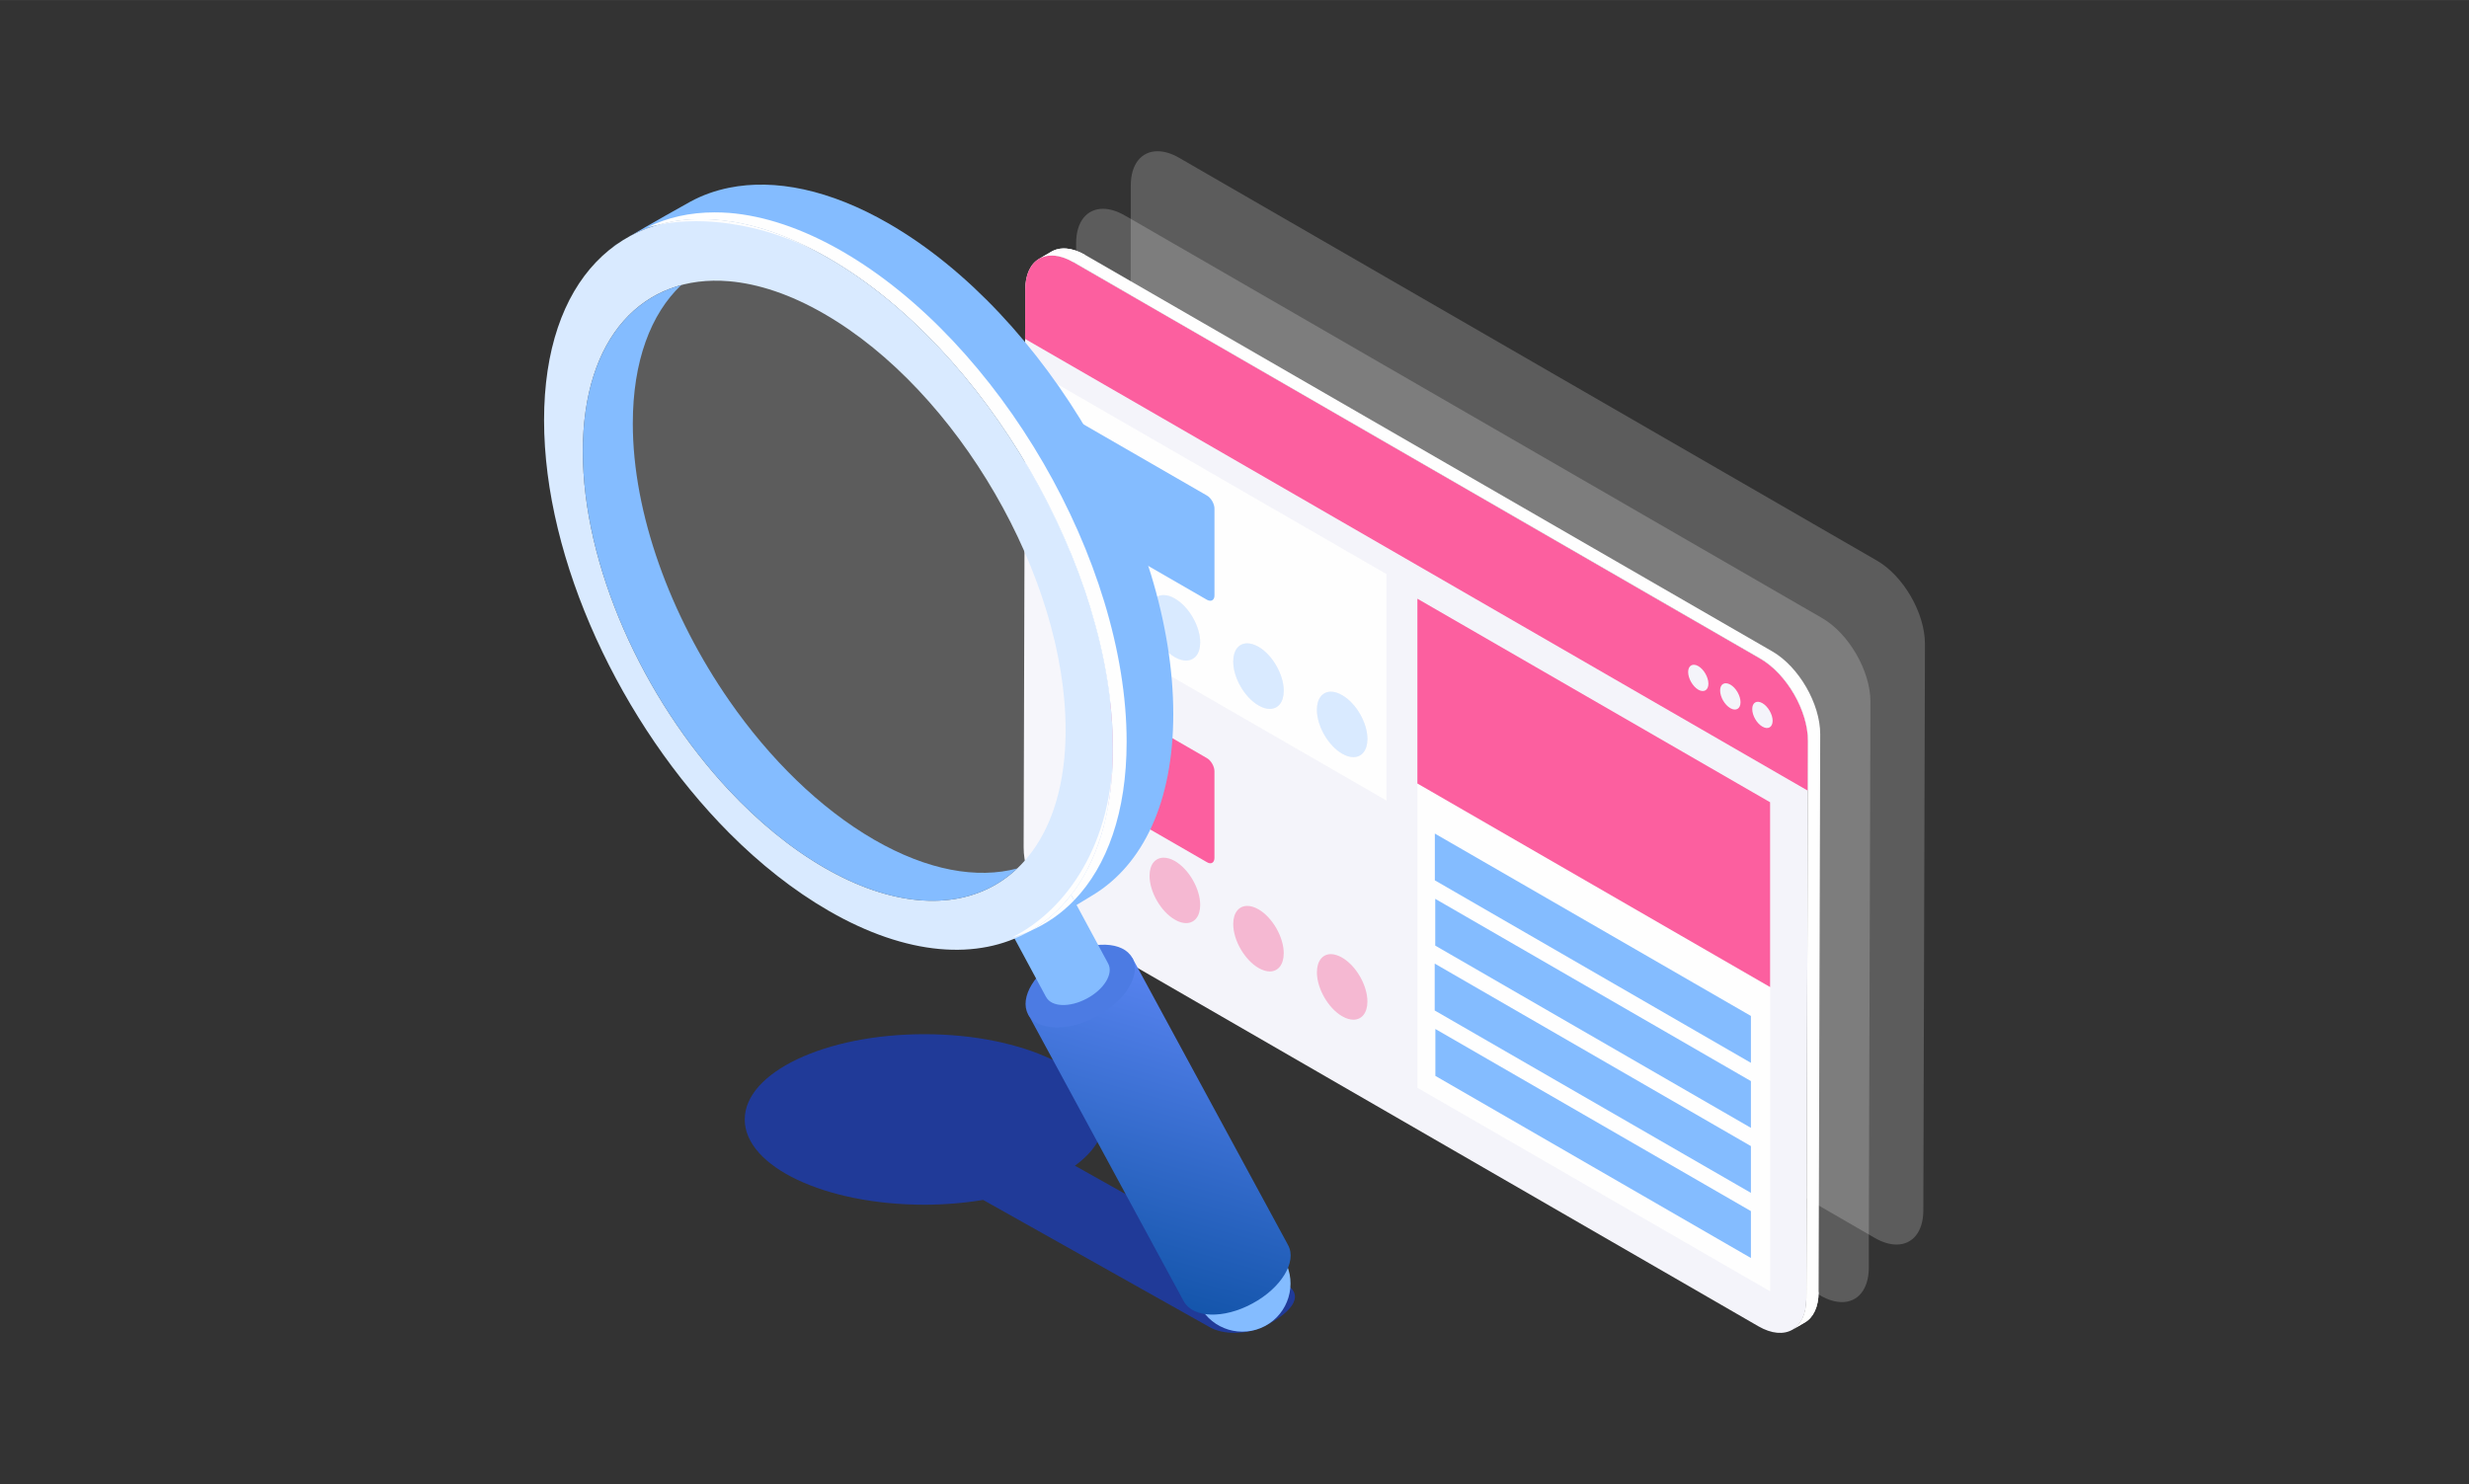 <?xml version="1.0" encoding="UTF-8"?>
<!DOCTYPE svg PUBLIC "-//W3C//DTD SVG 1.1//EN" "http://www.w3.org/Graphics/SVG/1.1/DTD/svg11.dtd">
<!-- Creator: CorelDRAW X8 -->
<svg xmlns="http://www.w3.org/2000/svg" xml:space="preserve" width="136.313mm" height="81.957mm" version="1.1" style="shape-rendering:geometricPrecision; text-rendering:geometricPrecision; image-rendering:optimizeQuality; fill-rule:evenodd; clip-rule:evenodd"
viewBox="0 0 18529 11140"
 xmlns:xlink="http://www.w3.org/1999/xlink">
 <rect x="0" y="0" width="18529" height="11140" fill="#333333" stroke="none"/>
 <defs>
  <style type="text/css">
   <![CDATA[
    .fil0 {fill:none}
    .fil13 {fill:#FEFEFE;fill-rule:nonzero}
    .fil8 {fill:#FEFEFE;fill-rule:nonzero}
    .fil7 {fill:#F5B8D2;fill-rule:nonzero}
    .fil14 {fill:#86BAE5;fill-rule:nonzero}
    .fil10 {fill:#203A98;fill-rule:nonzero}
    .fil12 {fill:#4C7BE3;fill-rule:nonzero}
    .fil5 {fill:#84BCFF;fill-rule:nonzero}
    .fil6 {fill:#D9EAFF;fill-rule:nonzero}
    .fil2 {fill:#F4F4FA;fill-rule:nonzero}
    .fil3 {fill:#FC5F9F;fill-rule:nonzero}
    .fil4 {fill:#FEFEFE;fill-rule:nonzero}
    .fil9 {fill:#FEFEFE;fill-opacity:0.2}
    .fil1 {fill:#FEFEFE;fill-rule:nonzero;fill-opacity:0.2}
    .fil11 {fill:url(#id0);fill-rule:nonzero}
   ]]>
  </style>
  <linearGradient id="id0" gradientUnits="userSpaceOnUse" x1="8348.17" y1="9792.88" x2="9052.15" y2="7290.63">
   <stop offset="0" style="stop-opacity:1; stop-color:#1153A8"/>
   <stop offset="1" style="stop-opacity:1; stop-color:#5A85F2"/>
  </linearGradient>
 </defs>
 <g id="Слой_x0020_1">
  <rect class="fil0" width="18529" height="11140"/>
  <g id="_3012592025184">
   <g>
    <path class="fil1" d="M14233 9342c-50,0 -105,-16 -164,-50l-659 -381 -3654 -2887 231 -440c0,-230 -1010,-994 -1211,-1110l-291 -1754 1 -1327c0,-164 82,-258 201,-258 49,0 105,16 163,50l5234 3022c201,115 363,397 362,627l-1 378 -11 3872c0,164 -82,258 -201,258z"/>
    <path class="fil1" d="M13823 9774c-49,0 -105,-16 -163,-50l-103 -60 2 -667 8 -3062 1 -372c1,-227 -159,-504 -357,-618l-4728 -2730 -407 -236 0 -154c0,-164 82,-258 202,-258 49,0 104,16 163,50l44 25 5189 2997c201,116 363,397 363,627l-1 378 -11 3622 0 250c-1,164 -83,258 -202,258z"/>
    <path class="fil2" d="M7890 1889l-91 53c65,-38 155,-33 255,25l91 -53c-100,-58 -190,-63 -255,-25z"/>
    <path class="fil2" d="M7682 6360c-1,227 159,504 357,618l5158 2978c198,114 359,23 359,-205l11 -3816 1 -372c1,-227 -159,-504 -357,-618l-5157 -2978c-198,-114 -359,-23 -360,205l-1 372 -11 3816z"/>
    <path class="fil3" d="M7693 2544l5874 3391 1 -372c1,-227 -159,-504 -357,-618l-5157 -2978c-198,-114 -359,-23 -360,205l-1 372z"/>
    <path class="fil2" d="M12821 5132c0,49 -34,69 -76,45 -42,-25 -76,-84 -76,-133 0,-48 34,-68 76,-44 42,24 76,84 76,132z"/>
    <path class="fil2" d="M13062 5271c0,49 -34,69 -76,45 -43,-25 -77,-84 -77,-133 0,-49 34,-68 77,-44 42,24 76,84 76,132z"/>
    <path class="fil2" d="M13303 5410c0,49 -35,69 -77,44 -42,-24 -76,-83 -76,-132 0,-49 34,-68 76,-44 42,24 77,84 77,132z"/>
    <path class="fil4" d="M13284 9693l0 -2284 -2647 -1528 0 -1387 0 3671 2647 1528zm-2647 -5199l2647 1528 -2647 -1528zm659 3532l0 352 1844 1065 0 -352 -1844 -1065zm0 -488l0 352 1844 1064 0 -351 -1844 -1065zm0 -488l0 351 1844 1065 0 -351 -1844 -1065zm-403 763c-50,0 -84,40 -84,108 0,97 68,215 152,263 24,14 47,21 67,21 50,0 84,-40 84,-109 0,-97 -68,-215 -151,-263 -25,-14 -48,-20 -68,-20zm403 -1252l0 352 1844 1065 0 -352 -1844 -1065zm-403 763c-50,0 -84,40 -84,109 0,97 68,215 152,263 24,14 47,21 67,21 50,0 84,-40 84,-109 0,-97 -68,-215 -151,-263 -25,-14 -48,-21 -68,-21zm0 -488c-50,0 -84,40 -84,109 0,97 68,214 152,263 24,14 47,20 67,20 50,0 84,-40 84,-109 0,-97 -68,-214 -151,-263 -25,-13 -47,-20 -68,-20zm0 -488c-50,0 -84,39 -84,108 0,97 68,215 152,263 24,14 47,21 67,21 50,0 84,-40 84,-109 0,-97 -68,-215 -151,-263 -25,-14 -47,-20 -68,-20l0 0z"/>
    <polygon class="fil3" points="13284,7409 10637,5881 10637,4494 13284,6022 "/>
    <polygon class="fil5" points="13140,7978 10768,6608 10768,6257 13140,7626 "/>
    <polygon class="fil5" points="13140,8466 10771,7098 10771,6747 13140,8115 "/>
    <polygon class="fil5" points="13140,8954 10767,7585 10767,7233 13140,8603 "/>
    <polygon class="fil5" points="13140,9443 10772,8076 10772,7724 13140,9091 "/>
    <path class="fil4" d="M10405 6009l-2549 -1471 0 -1700 2549 1471 0 1700zm-417 -817c-62,0 -105,50 -105,136 0,122 85,269 189,329 31,18 59,26 85,26 62,0 105,-50 105,-136 0,-122 -85,-269 -190,-329 -30,-18 -59,-26 -84,-26zm-628 -363c-62,0 -105,50 -105,137 0,121 85,269 190,329 30,18 59,26 84,26 63,0 105,-50 105,-136 0,-122 -85,-269 -189,-330 -31,-17 -59,-26 -85,-26zm-627 -362c-63,0 -106,50 -106,136 0,122 85,269 190,330 30,17 59,25 84,25 63,0 106,-50 106,-136 0,-121 -85,-269 -190,-329 -30,-18 -59,-26 -84,-26zm-628 -363c-62,0 -105,50 -105,137 0,121 85,269 189,329 31,18 59,26 85,26 62,0 105,-50 105,-136 0,-122 -85,-269 -190,-330 -30,-17 -59,-26 -84,-26zm-74 -970c-19,0 -31,15 -31,41l0 650c0,37 25,81 56,99l1002 578c9,5 17,7 25,7 18,0 31,-14 31,-40l0 -651c0,-36 -25,-80 -56,-98l-1002 -578c-9,-5 -17,-8 -25,-8z"/>
    <path class="fil5" d="M9083 4509c-8,0 -16,-2 -25,-7l-1002 -578c-31,-18 -56,-62 -56,-99l0 -650c0,-26 12,-41 31,-41 8,0 16,3 25,8l1002 578c31,18 56,62 56,98l0 651c0,26 -13,40 -31,40z"/>
    <path class="fil6" d="M8274 4596c-26,0 -54,-8 -85,-26 -104,-60 -189,-208 -189,-329 0,-87 43,-137 105,-137 25,0 54,9 84,26 105,61 190,208 190,330 0,86 -43,136 -105,136z"/>
    <path class="fil6" d="M8901 4958c-25,0 -54,-8 -84,-25 -105,-61 -190,-208 -190,-330 0,-86 43,-136 106,-136 25,0 54,8 84,26 105,60 190,208 190,329 0,86 -43,136 -106,136z"/>
    <path class="fil6" d="M9529 5321c-25,0 -54,-8 -84,-26 -105,-60 -190,-208 -190,-329 0,-87 43,-137 105,-137 26,0 54,9 85,26 104,61 189,208 189,330 0,86 -42,136 -105,136z"/>
    <path class="fil6" d="M10157 5683c-26,0 -54,-8 -85,-26 -104,-60 -189,-207 -189,-329 0,-86 43,-136 105,-136 25,0 54,8 84,26 105,60 190,207 190,329 0,86 -43,136 -105,136z"/>
    <path class="fil3" d="M9083 6480c-8,0 -16,-2 -25,-8l-1002 -578c-31,-18 -56,-62 -56,-98l0 -651c0,-25 12,-40 31,-40 8,0 16,2 25,7l1002 579c31,18 56,62 56,98l0 650c0,26 -13,41 -31,41z"/>
    <path class="fil7" d="M8274 6567c-26,0 -54,-9 -85,-26 -104,-61 -189,-208 -189,-330 0,-86 43,-136 105,-136 25,0 54,8 84,26 105,60 190,208 190,329 0,87 -43,137 -105,137z"/>
    <path class="fil7" d="M8901 6929c-25,0 -54,-8 -84,-26 -105,-60 -190,-208 -190,-329 0,-86 43,-136 106,-136 25,0 54,8 84,25 105,61 190,208 190,330 0,86 -43,136 -106,136z"/>
    <path class="fil7" d="M9529 7292c-25,0 -54,-9 -84,-26 -105,-61 -190,-208 -190,-330 0,-86 43,-136 105,-136 26,0 54,8 85,26 104,60 189,208 189,329 0,87 -43,137 -105,137z"/>
    <path class="fil7" d="M10157 7654c-26,0 -54,-8 -85,-26 -104,-60 -189,-208 -189,-329 0,-87 43,-137 105,-137 25,0 54,9 84,26 105,61 190,208 190,330 0,86 -43,136 -105,136z"/>
    <path class="fil2" d="M13452 9981l91 -53c65,-37 105,-117 105,-230l-92 53c0,113 -40,193 -104,230z"/>
    <path class="fil8" d="M13452 9981l91 -53c65,-37 105,-117 105,-230l11 -3816 1 -372c0,-227 -160,-504 -357,-619l-5158 -2977c-100,-58 -190,-63 -255,-25l-91 53c65,-38 155,-33 255,25l5157 2977c198,115 358,392 357,619l-1 372 -11 3816c0,113 -40,193 -104,230z"/>
   </g>
   <g>
    <path class="fil9" d="M5370 1821c1012,0 2211,1148 2678,2566 468,1417 28,2565 -983,2565 -1012,0 -2211,-1148 -2678,-2565 -468,-1418 -28,-2566 983,-2566z"/>
    <g>
     <path class="fil5" d="M8352 5619c0,690 -249,1170 -649,1384 29,-8 63,-23 104,-46 12,-6 388,-234 399,-241 371,-227 599,-695 599,-1356 0,-1352 -956,-3001 -2135,-3682 -444,-256 -856,-338 -1198,-269 -104,21 -202,56 -292,105 -8,4 -323,180 -485,278 217,-129 481,-175 777,-131 232,35 483,124 746,276 1179,681 2134,2329 2134,3682z"/>
     <path class="fil10" d="M9266 10005c-70,0 -137,-14 -186,-42l-1702 -956c-138,23 -286,36 -441,36 -745,0 -1348,-286 -1348,-640 0,-353 603,-640 1348,-640 743,0 1347,287 1347,640 0,128 -80,247 -217,347l1580 887c169,100 2,236 -139,308 -69,40 -158,60 -242,60z"/>
     <path class="fil5" d="M9642 9463c94,176 29,395 -147,490 -176,94 -395,29 -490,-147 -95,-176 -29,-395 147,-490 176,-95 395,-29 490,147z"/>
     <path class="fil11" d="M8497 7189l-782 422 1167 2154 0 0 2 3c68,126 298,134 514,17 216,-116 337,-313 269,-438l-2 -4 0 0 -1168 -2154z"/>
     <path class="fil12" d="M8498 7191c68,126 -52,322 -268,439 -217,116 -447,108 -515,-17 -67,-126 53,-323 269,-439 216,-117 446,-109 514,17z"/>
     <path class="fil5" d="M7985 6618l-466 251 331 614 0 0 1 1c41,76 177,80 306,11 129,-69 200,-186 160,-261l-1 -1 0 -1 -331 -614z"/>
     <path class="fil6" d="M8352 5619c0,-1353 -955,-3001 -2134,-3682 -263,-152 -514,-242 -746,-277 -811,-121 -1389,442 -1389,1494 0,1052 578,2282 1389,3098 232,233 483,432 746,584 1179,681 2134,136 2134,-1217zm-2880 -3508c219,19 460,98 714,245 1000,577 1811,1976 1811,3124 0,1148 -811,1610 -1811,1033 -254,-147 -495,-346 -714,-580 -646,-690 -1098,-1687 -1098,-2545 0,-857 452,-1332 1098,-1277z"/>
     <path class="fil13" d="M8352 5679l0 0zm0 -8l0 0 0 0zm0 -4c0,0 0,0 0,0 0,0 0,0 0,0zm0 -8c0,0 0,0 0,0 0,0 0,0 0,0zm0 -8c0,0 0,0 0,0 0,0 0,0 0,0zm0 -4c0,0 0,0 0,0 0,0 0,0 0,0zm0 -4c0,0 0,0 0,0 0,0 0,0 0,0zm0 -4c0,0 0,0 0,0 0,0 0,0 0,0zm0 -4c0,0 0,0 0,0 0,0 0,0 0,0zm0 -4c0,0 0,0 0,0 0,0 0,0 0,0zm0 -4c0,0 0,0 0,-1 0,1 0,1 0,1zm0 -4c0,0 0,0 0,-1 0,1 0,1 0,1z"/>
     <path class="fil13" d="M8061 6758l-23 -41c191,-246 304,-597 314,-1038l0 0c0,-3 0,-5 0,-8l0 0c0,-1 0,-3 0,-4 0,0 0,0 0,0 0,-3 0,-5 0,-8 0,0 0,0 0,0 0,-3 0,-5 0,-8 0,0 0,0 0,0 0,-2 0,-3 0,-4 0,0 0,0 0,0 0,-1 0,-2 0,-4 0,0 0,0 0,0 0,-2 0,-3 0,-4 0,0 0,0 0,0 0,-1 0,-3 0,-4 0,0 0,0 0,0 0,-2 0,-3 0,-4 0,0 0,0 0,0 0,-2 0,-3 0,-4 0,0 0,0 0,-1 0,-1 0,-2 0,-3 0,0 0,0 0,-1 0,-1 0,-2 0,-3l0 0c0,-1353 -955,-3001 -2134,-3682l0 0c-263,-152 -514,-242 -746,-277l0 1c-73,-11 -144,-16 -213,-16 -112,0 -218,14 -318,42 -28,5 -55,12 -82,19 149,-74 319,-112 503,-112 36,0 73,1 110,4 260,21 546,114 848,288 1179,680 2135,2329 2135,3682 0,528 -146,933 -394,1190z"/>
     <path class="fil13" d="M7729 6989c118,-68 222,-159 309,-272l23 41c-96,100 -208,177 -332,231z"/>
     <path class="fil13" d="M7596 7036c415,-208 756,-713 756,-1417 0,1 0,2 0,3 0,1 0,1 0,1 0,1 0,2 0,3 0,1 0,1 0,1 0,1 0,2 0,4 0,0 0,0 0,0 0,1 0,2 0,4 0,0 0,0 0,0 0,1 0,3 0,4 0,0 0,0 0,0 0,1 0,2 0,4 0,0 0,0 0,0 0,2 0,3 0,4 0,0 0,0 0,0 0,1 0,2 0,4 0,0 0,0 0,0 0,3 0,5 0,8 0,0 0,0 0,0 0,3 0,5 0,8 0,0 0,0 0,0 0,1 0,3 0,4l0 0c0,3 0,5 0,8l0 0c-10,441 -123,792 -314,1038 -87,113 -191,204 -309,272 -43,18 -87,34 -133,47zm756 -1417c0,-1353 -955,-3001 -2134,-3682 -247,-142 -505,-225 -746,-259l0 -18c232,35 483,125 746,277l0 0c1179,681 2134,2329 2134,3682l0 0z"/>
     <path class="fil5" d="M4749 3179c0,-468 135,-823 363,-1039 -448,121 -738,562 -738,1248 0,858 452,1855 1098,2545 219,234 460,434 714,580 592,342 1118,319 1448,6 -300,80 -672,16 -1074,-216 -408,-236 -785,-608 -1088,-1045 -439,-633 -723,-1400 -723,-2079z"/>
     <path class="fil14" d="M4663 1811c-36,22 -60,38 -63,43 20,-15 41,-29 63,-43z"/>
     <path class="fil14" d="M4695 1792c-11,6 -22,12 -32,19 10,-6 20,-12 32,-19z"/>
     <path class="fil13" d="M5472 1678l0 -17c-72,-11 -142,-16 -209,-16l-4 0c-112,0 -218,14 -318,42 87,-18 182,-27 282,-27 80,0 163,6 249,18z"/>
    </g>
   </g>
  </g>
 </g>
</svg>

